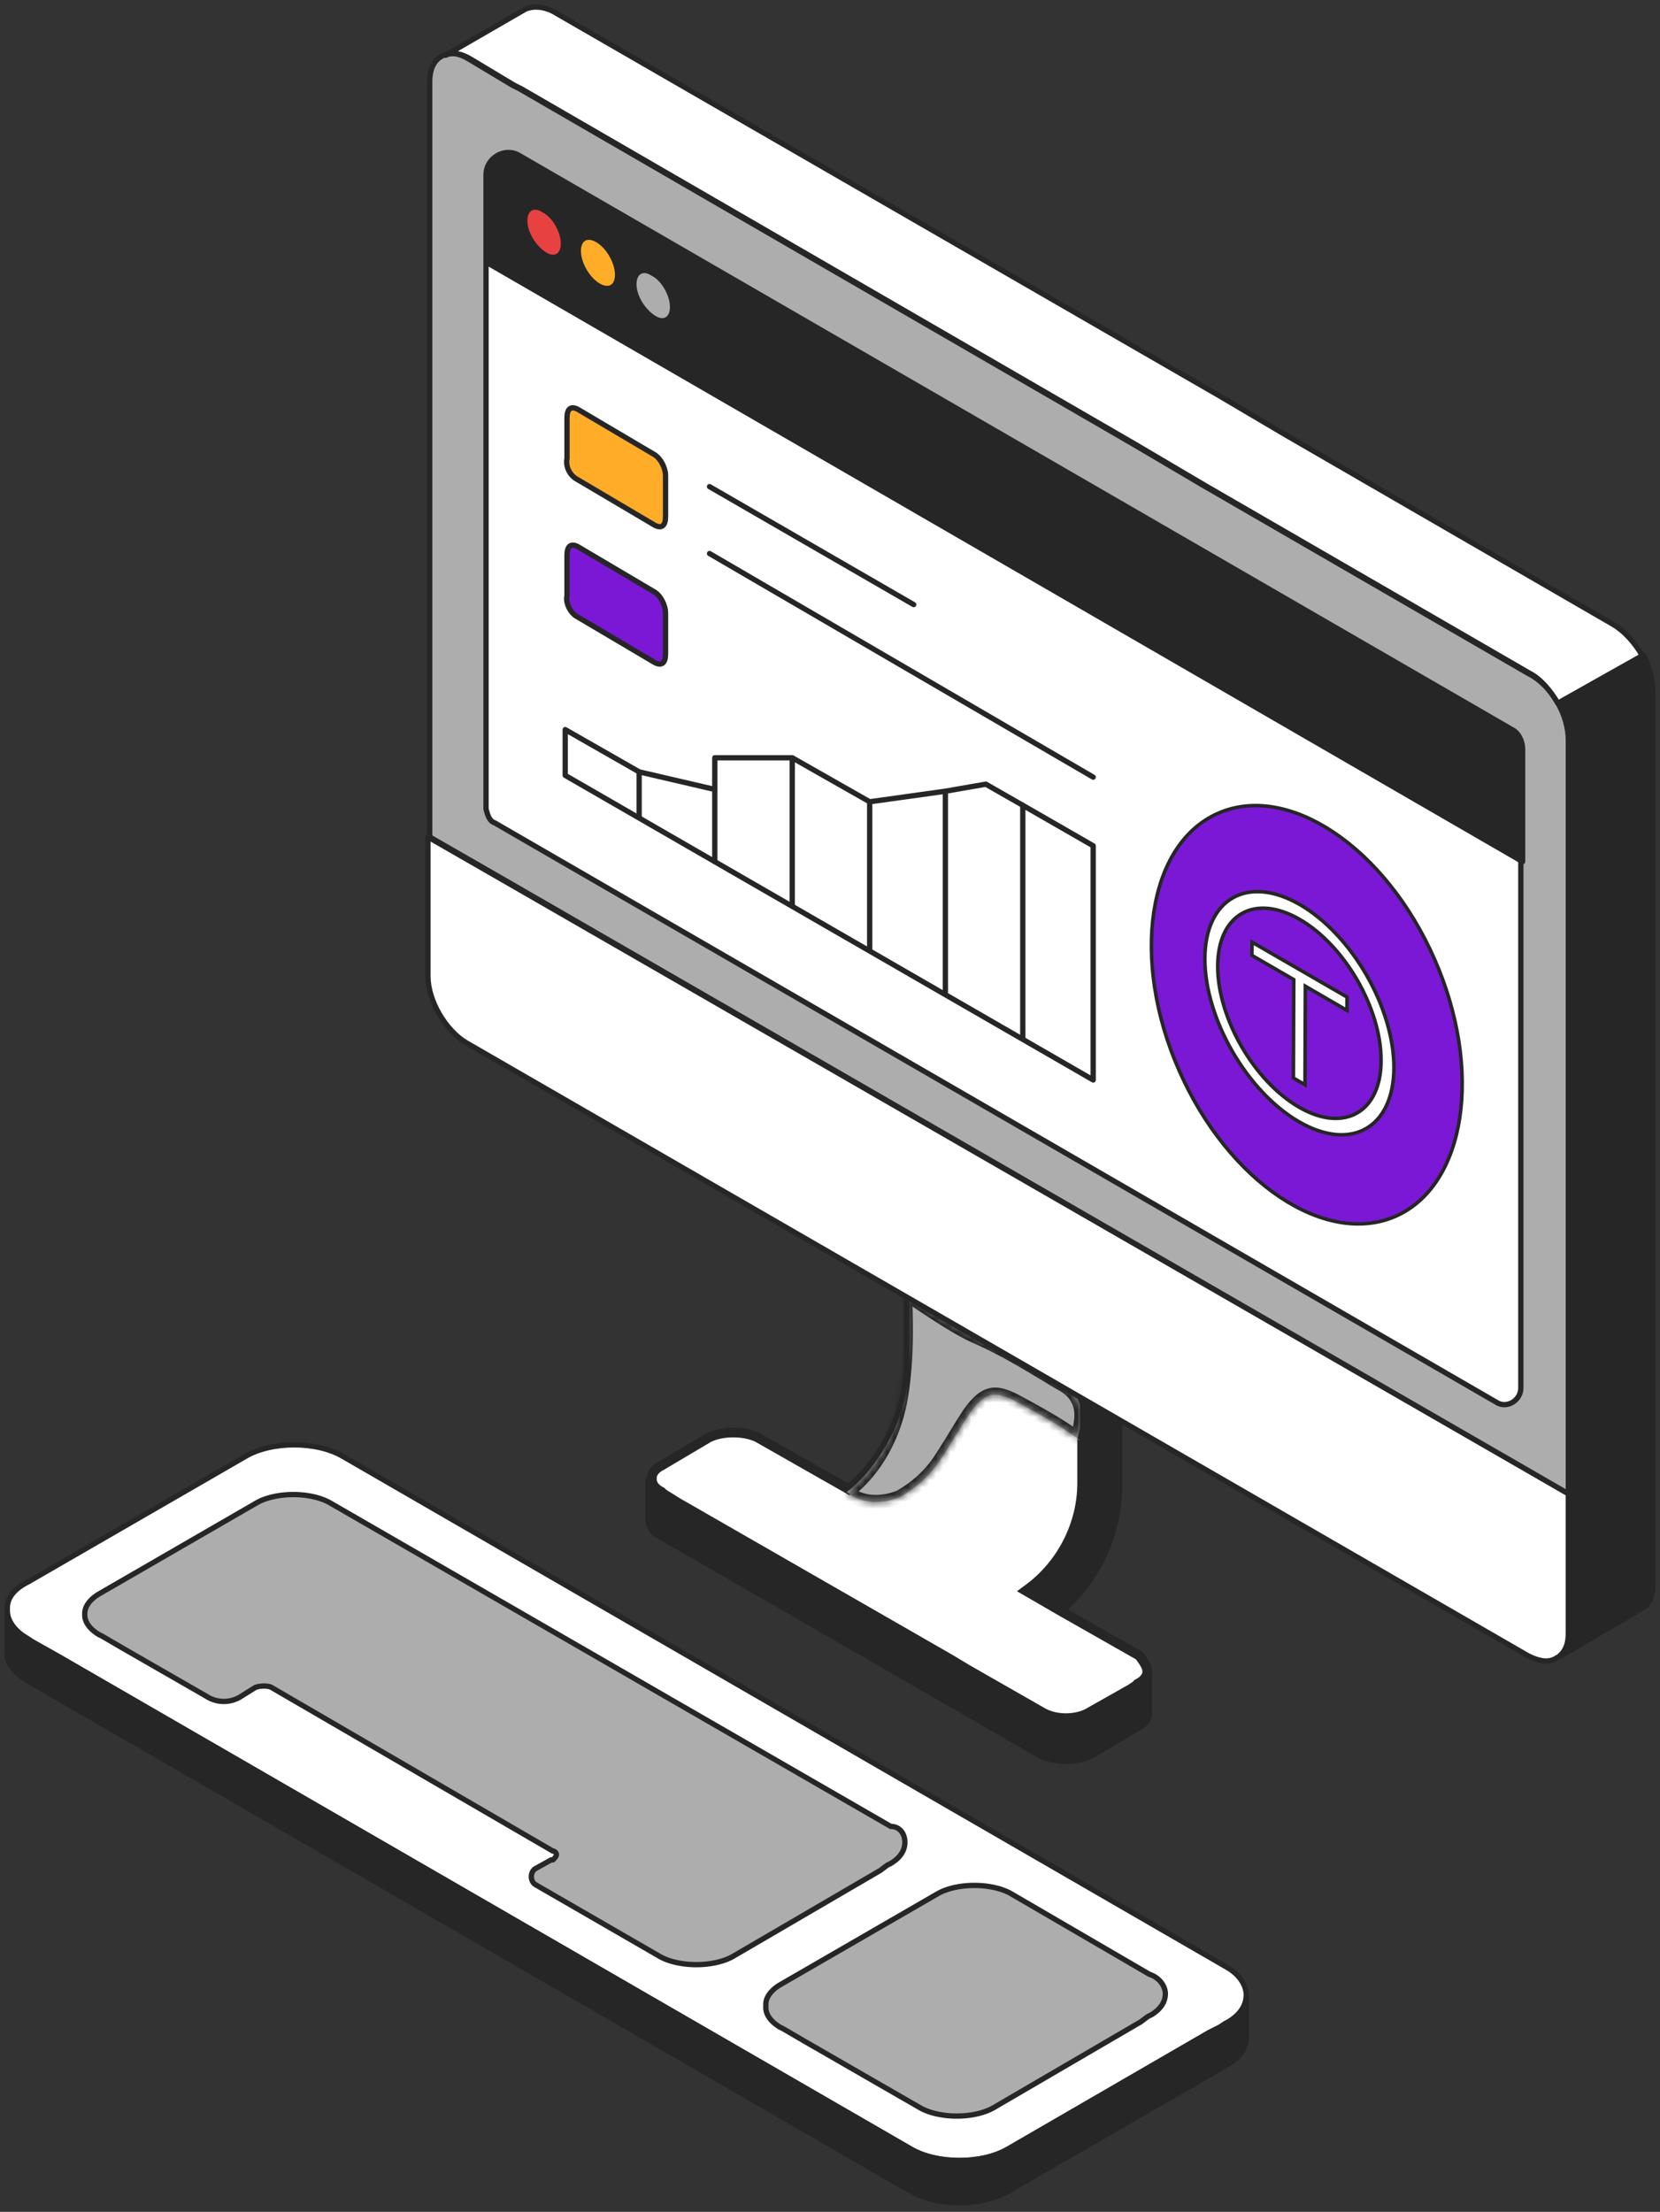 <svg width="235" height="313" fill="none" xmlns="http://www.w3.org/2000/svg"><rect width="100%" height="100%" fill="#333333" stroke="none"/><path d="M161.01 238.082l-.072.036-.058.058-.214.214-.691.461-5.714 3.229-.01.006-.009.006c-.9.562-2.11.858-3.347.858-1.238 0-2.448-.296-3.348-.858l-.008-.006-.009-.004-10.455-5.974-.009-.006-2.482-1.489h0l-.008-.005-25.164-14.45h0l-13.445-7.719-1.937-1.211-.209-.208-.057-.058-.073-.036c-.883-.442-1.218-1.043-1.218-1.546v-.249c0-.503.335-1.105 1.218-1.546l.016-.008.016-.009 6.711-3.977c.907-.45 2.126-.687 3.373-.687 1.248 0 2.469.238 3.377.689l12.695 7.218.305.174.267-.229c5.345-4.581 8.396-11.448 8.396-18.318v-21.717l24.163 16.747v22.41c0 5.817-2.911 11.399-7.519 14.795l-.615.453.661.383 4.733 2.74.004.002 10.871 6.177c.344.461.614.845.801 1.193.197.365.283.655.283.915 0 .503-.336 1.105-1.219 1.546z" fill="#fff" stroke="#262626"/><mask id="a" fill="#fff"><path d="M153.015 203.899c-2.99-2.243-6.229-3.987-9.468-5.731-.996-.498-2.242-.996-3.239-.747-1.245.249-2.242 1.495-2.989 2.491-1.495 2.243-2.741 4.485-4.236 6.727-1.495 2.242-3.488 3.986-5.73 5.232-2.491.997-5.481.997-7.474-.747 3.986-2.99 6.478-7.724 7.474-12.457.997-4.983.997-10.713.748-15.696 1.245.747 6.726 4.733 10.214 6.228 3.987 1.744 7.973 4.236 11.71 6.478.997.498 1.993 1.246 2.491 2.242.997 1.744.499 3.737 0 5.73"/></mask><path d="M153.015 203.899c-2.99-2.243-6.229-3.987-9.468-5.731-.996-.498-2.242-.996-3.239-.747-1.245.249-2.242 1.495-2.989 2.491-1.495 2.243-2.741 4.485-4.236 6.727-1.495 2.242-3.488 3.986-5.73 5.232-2.491.997-5.481.997-7.474-.747 3.986-2.99 6.478-7.724 7.474-12.457.997-4.983.997-10.713.748-15.696 1.245.747 6.726 4.733 10.214 6.228 3.987 1.744 7.973 4.236 11.71 6.478.997.498 1.993 1.246 2.491 2.242.997 1.744.499 3.737 0 5.73" fill="#ADADAD"/><path d="M143.547 198.168l.474-.88-.013-.007-.014-.007-.447.894zm-3.239-.747l.197.98.023-.004.023-.006-.243-.97zm-2.989 2.491l-.8-.6-.017.022-.015.024.832.554zm-9.966 11.959l.372.928.058-.023.056-.031-.486-.874zm-7.474-.747l-.6-.8-.987.74.928.812.659-.752zm7.474-12.457l.979.206.002-.01-.981-.196zm.748-15.696l.514-.858-1.607-.964.094 1.872.999-.05zm10.214 6.228l.401-.916-.007-.003-.394.919zm11.71 6.478l-.514.857.032.02.035.017.447-.894zm2.491 2.242l-.894.447.012.025.014.024.868-.496zm1.099 5.18c-3.06-2.295-6.365-4.073-9.594-5.811l-.948 1.761c3.249 1.749 6.422 3.46 9.342 5.65l1.2-1.6zm-9.621-5.825c-.521-.261-1.147-.542-1.798-.723-.642-.178-1.395-.284-2.13-.1l.485 1.94c.261-.065.629-.047 1.109.087.47.13.965.347 1.44.585l.894-1.789zm-3.882-.834c-.882.177-1.606.688-2.169 1.217-.568.532-1.049 1.155-1.424 1.655l1.6 1.2c.372-.496.763-.994 1.192-1.396.433-.406.83-.642 1.194-.715l-.393-1.961zm-3.625 2.918c-.76 1.14-1.456 2.278-2.139 3.396a98.635 98.635 0 01-2.097 3.33l1.664 1.11a97.994 97.994 0 002.139-3.397 98.635 98.635 0 012.097-3.33l-1.664-1.109zm-4.236 6.726c-1.398 2.099-3.268 3.737-5.384 4.913l.972 1.748c2.369-1.316 4.485-3.165 6.076-5.551l-1.664-1.11zm-5.269 4.859c-2.296.918-4.84.832-6.445-.572l-1.317 1.505c2.382 2.084 5.817 1.998 8.505.923l-.743-1.856zm-6.503.981c4.225-3.17 6.819-8.142 7.853-13.051l-1.957-.412c-.96 4.558-3.349 9.052-7.096 11.863l1.2 1.6zm7.855-13.061c1.021-5.107 1.016-10.937.765-15.942l-1.997.1c.248 4.96.242 10.591-.729 15.449l1.961.393zm-.748-15.035c.611.367 2.206 1.494 4.236 2.815 1.961 1.276 4.268 2.69 6.099 3.475l.788-1.838c-1.656-.71-3.834-2.036-5.796-3.313-1.895-1.233-3.663-2.473-4.298-2.854l-1.029 1.715zm10.329 6.287c3.912 1.712 7.83 4.16 11.596 6.419l1.029-1.715c-3.709-2.225-7.764-4.76-11.824-6.536l-.801 1.832zm11.663 6.456c.91.456 1.685 1.078 2.044 1.795l1.789-.894c-.638-1.275-1.856-2.148-2.939-2.69l-.894 1.789zm2.07 1.844c.762 1.334.421 2.9-.102 4.992l1.941.485c.473-1.894 1.129-4.314-.102-6.469l-1.737.992z" fill="#262626" mask="url(#a)"/><path d="M158.494 187.456v22.671c0 6.976-2.989 13.454-8.221 17.939l-4.734-2.741c4.734-3.488 7.724-9.218 7.724-15.198v-22.671h5.231z" fill="#262626" stroke="#262626" stroke-width=".75" stroke-miterlimit="10" stroke-linecap="round" stroke-linejoin="round"/><path d="M162.729 236.536c0 .748-.499 1.495-1.495 1.993l-.249.25-.748.498-5.73 3.239c-1.993 1.245-5.232 1.245-7.225 0l-10.464-5.98-2.491-1.495-25.164-14.45-13.453-7.723-1.993-1.246-.25-.249c-.996-.498-1.494-1.246-1.494-1.993v-.249c0-.748.498-1.495 1.495-1.993l6.726-3.987c1.994-.996 5.232-.996 7.225 0l12.707 7.226c5.232-4.485 8.221-11.212 8.221-17.939v-22.671l25.163 17.439v22.672c0 5.98-2.989 11.71-7.723 15.198l4.734 2.74 10.962 6.229c.747.996 1.246 1.744 1.246 2.491z" stroke="#262626" stroke-width=".75" stroke-miterlimit="10" stroke-linecap="round" stroke-linejoin="round"/><path d="M222.025 211.373v19.682c0 1.744-.498 2.741-1.495 3.488-.249 0-.249.249-.498.249-.996.498-2.242.249-3.737-.498L66.063 147.593c-2.99-1.744-5.481-5.98-5.481-9.467v-19.683l11.71 6.727 149.733 86.203z" fill="#fff" stroke="#262626" stroke-width=".75" stroke-miterlimit="10" stroke-linecap="round" stroke-linejoin="round"/><path d="M222.026 104.741v106.632L72.542 125.17l-11.71-6.726V11.562c0-1.993.748-3.239 1.993-3.737.997-.498 2.242-.249 3.488.498l6.229 3.737.996.499 86.95 50.326 9.717 5.73 46.091 26.659c3.488 1.743 5.73 5.979 5.73 9.467z" fill="#ADADAD" stroke="#262626" stroke-width=".75" stroke-miterlimit="10" stroke-linecap="round" stroke-linejoin="round"/><path d="M233.986 204.397v19.682c0 1.744-.498 2.99-1.494 3.488l-11.461 6.727c.748-.498 1.495-1.744 1.495-3.488v-19.433l11.46-6.976z" fill="#262626" stroke="#262626" stroke-width=".75" stroke-miterlimit="10" stroke-linecap="round" stroke-linejoin="round"/><path d="M232.49 92.782l-11.959 6.727c-.996-1.744-2.491-3.488-3.986-4.236l-46.091-26.658-9.717-5.73-86.95-50.326-.996-.499-6.229-3.737c-1.245-.747-2.491-.996-3.488-.498l11.212-6.478c.996-.498 2.49-.498 3.986.25l94.175 54.312 9.716 5.73 46.092 26.658c1.744.997 3.238 2.741 4.235 4.485z" fill="#fff" stroke="#262626" stroke-width=".75" stroke-miterlimit="10" stroke-linecap="round" stroke-linejoin="round"/><path d="M233.986 98.014v106.632l-11.71 6.727V104.74c0-1.744-.498-3.487-1.495-5.231l11.959-6.727c.747 1.744 1.246 3.488 1.246 5.232zm-71.254 138.522v5.98c0 .747-.499 1.494-1.495 1.993l-6.727 3.986c-1.993.997-5.232.997-7.225 0l-54.064-31.143c-.996-.498-1.494-1.494-1.494-2.242v-5.73c0 .747.498 1.495 1.494 1.993l.25.249 1.993 1.246 13.453 7.723 25.163 14.45 2.492 1.495 10.464 5.98c1.993 1.245 5.232 1.245 7.225 0l5.73-3.239.748-.498.249-.25c1.245-.498 1.744-1.245 1.744-1.993z" fill="#262626" stroke="#262626" stroke-width=".75" stroke-miterlimit="10" stroke-linecap="round" stroke-linejoin="round"/><path d="M176.43 282.378c0 1.495-.996 2.989-2.989 3.986l-.748.498-1.495.748-28.402 16.443c-3.737 2.242-10.214 2.242-13.951 0L8.509 234.543 4.523 232.3l-.747-.498c-1.744-.996-2.74-2.491-2.74-3.737v-.498c0-1.495.996-2.741 2.989-3.737l30.644-17.689c3.737-2.243 10.215-2.243 13.952 0l125.069 72.251c1.744.996 2.74 2.491 2.74 3.986z" fill="#fff" stroke="#262626" stroke-width=".75" stroke-miterlimit="10" stroke-linecap="round" stroke-linejoin="round"/><path d="M128.1 260.702c0 1.246-.748 2.243-1.994 2.99l-.498.249-.996.748-20.928 12.208c-2.741 1.494-7.474 1.494-10.215 0L75.78 266.682c-.747-.499-.747-1.744 0-2.243l2.242-1.245h.25c.248-.249.498-.499.498-.748s-.25-.498-.499-.498l-39.862-23.17c-.498-.249-1.495-.249-2.242 0l-1.993 1.246a4.528 4.528 0 01-4.983 0l-11.71-6.727-2.99-1.744-.498-.249c-1.246-.748-1.993-1.744-1.993-2.741v-.249c0-.996.747-1.993 1.993-2.74l22.423-12.956c2.74-1.495 7.474-1.495 10.215 0l79.475 45.842c1.246 0 1.994.997 1.994 2.242zm36.873 21.427c0 1.245-.748 2.242-1.993 2.99l-.498.249-.997.747-20.928 12.208c-2.741 1.495-7.474 1.495-10.215 0l-16.443-9.467-2.99-1.744-.498-.25c-1.246-.747-1.993-1.744-1.993-2.74v-.498c0-.997.747-1.993 1.993-2.741l22.423-12.955c2.74-1.495 7.474-1.495 10.214 0l19.683 11.46c1.494.499 2.242 1.744 2.242 2.741z" fill="#ADADAD" stroke="#262626" stroke-width=".75" stroke-miterlimit="10" stroke-linecap="round" stroke-linejoin="round"/><path d="M176.433 282.378v5.979c0 1.495-.997 2.99-2.99 3.986l-30.644 17.689c-3.737 2.243-10.215 2.243-13.952 0L3.778 237.781c-1.993-1.245-2.99-2.74-2.74-4.235v-5.481c0 1.246.996 2.74 2.74 3.737l.748.498 3.986 2.243 120.335 69.51c3.737 2.242 10.215 2.242 13.952 0l28.402-16.443 1.495-.748.747-.498c1.993-.997 2.99-2.492 2.99-3.986z" fill="#262626" stroke="#262626" stroke-width=".75" stroke-miterlimit="10" stroke-linecap="round" stroke-linejoin="round"/><path d="M70.05 116.451l141.762 81.967c1.494.996 3.487-.249 3.487-1.993v-74.743L68.805 36.975v77.482c.249.997.498 1.744 1.245 1.994z" fill="#fff" stroke="#262626" stroke-width=".75" stroke-miterlimit="10" stroke-linecap="round" stroke-linejoin="round"/><path d="M69.054 37.224l146.495 84.707v-15.945c0-.996-.499-2.242-1.495-2.74L73.538 22.026c-1.993-1.246-4.733.249-4.733 2.74v12.458h.249z" fill="#262626" stroke="#262626" stroke-width=".75" stroke-miterlimit="10" stroke-linecap="round" stroke-linejoin="round"/><path d="M79.766 34.483c0 1.744-1.246 2.491-2.74 1.495-1.495-.997-2.74-2.99-2.74-4.734 0-1.744 1.245-2.491 2.74-1.495 1.495.748 2.74 2.99 2.74 4.734z" fill="#E84142" stroke="#262626" stroke-width=".75" stroke-miterlimit="10" stroke-linecap="round" stroke-linejoin="round"/><path d="M86.643 40.645c1.072-.619 1.05-2.666-.052-4.573-1.1-1.906-2.862-2.95-3.934-2.33-1.073.618-1.05 2.666.051 4.572 1.1 1.907 2.862 2.95 3.935 2.331z" fill="#FFAD28" stroke="#262626" stroke-width=".75" stroke-miterlimit="10" stroke-linecap="round" stroke-linejoin="round"/><path d="M95.216 43.452c0 1.744-1.246 2.491-2.741 1.495-1.495-.997-2.74-2.99-2.74-4.734 0-1.744 1.245-2.491 2.74-1.495 1.495.748 2.74 2.99 2.74 4.734z" fill="#ADADAD" stroke="#262626" stroke-width=".75" stroke-miterlimit="10" stroke-linecap="round" stroke-linejoin="round"/><path d="M90.48 115.703v-6.478l10.713 2.491v-4.484h10.963l10.962 6.228 10.713-1.494 5.73-.997 5.232 2.99v32.886m-43.602-39.613v14.699m10.965-14.699v20.928m10.961-14.7v20.928m10.715-22.422v28.402m-33.387-62.036l54.313 31.64m-54.313-41.108l28.901 16.693" stroke="#262626" stroke-width=".75" stroke-miterlimit="10" stroke-linecap="round" stroke-linejoin="round"/><path d="M81.762 67.868l10.962 6.478c.997.498 1.495 0 1.495-1.246v-5.73c0-1.246-.747-2.492-1.495-2.99l-10.962-6.478c-.997-.498-1.495 0-1.495 1.246v5.73c-.25 1.246.498 2.492 1.495 2.99z" fill="#FFAD28" stroke="#262626" stroke-width=".75" stroke-miterlimit="10" stroke-linecap="round" stroke-linejoin="round"/><path d="M81.762 87.301l10.962 6.478c.997.498 1.495 0 1.495-1.246v-5.73c0-1.246-.747-2.492-1.495-2.99l-10.962-6.478c-.997-.498-1.495 0-1.495 1.246v5.73c-.25.997.498 2.492 1.495 2.99z" fill="#7A18D5" stroke="#262626" stroke-width=".75" stroke-miterlimit="10" stroke-linecap="round" stroke-linejoin="round"/><path d="M90.48 109.225l-10.464-5.979v6.478m64.777 4.235l9.966 5.73v33.136m-74.743-43.101l74.742 43.101" stroke="#262626" stroke-width=".75" stroke-miterlimit="10" stroke-linecap="round" stroke-linejoin="round"/><path d="M166.937 151.514c-6.936-15.739-4.464-32.058 5.499-36.422 9.963-4.388 23.684 4.843 30.62 20.582s4.489 32.058-5.499 36.447c-9.963 4.338-23.684-4.868-30.62-20.607z" fill="#7A18D5" stroke="#262626" stroke-width=".5" stroke-miterlimit="10"/><path d="M190.695 141.097v1.891l-5.902-3.43-.05 13.948-1.64-.958.051-13.923-5.927-3.43.025-1.867 13.443 7.769z" fill="#fff" stroke="#262626" stroke-width=".5" stroke-miterlimit="10"/><path d="M183.913 156.685c-6.381-3.683-11.552-12.637-11.527-19.977.026-7.339 5.221-10.29 11.603-6.608 6.381 3.682 11.552 12.636 11.526 19.976 0 7.315-5.221 10.291-11.602 6.609zm.101-28.678c-7.39-4.263-13.418-.833-13.444 7.642-.025 8.475 5.953 18.841 13.343 23.104 7.39 4.262 13.393.832 13.418-7.643.026-8.474-5.952-18.841-13.317-23.103z" fill="#fff" stroke="#262626" stroke-width=".5" stroke-miterlimit="10"/></svg>